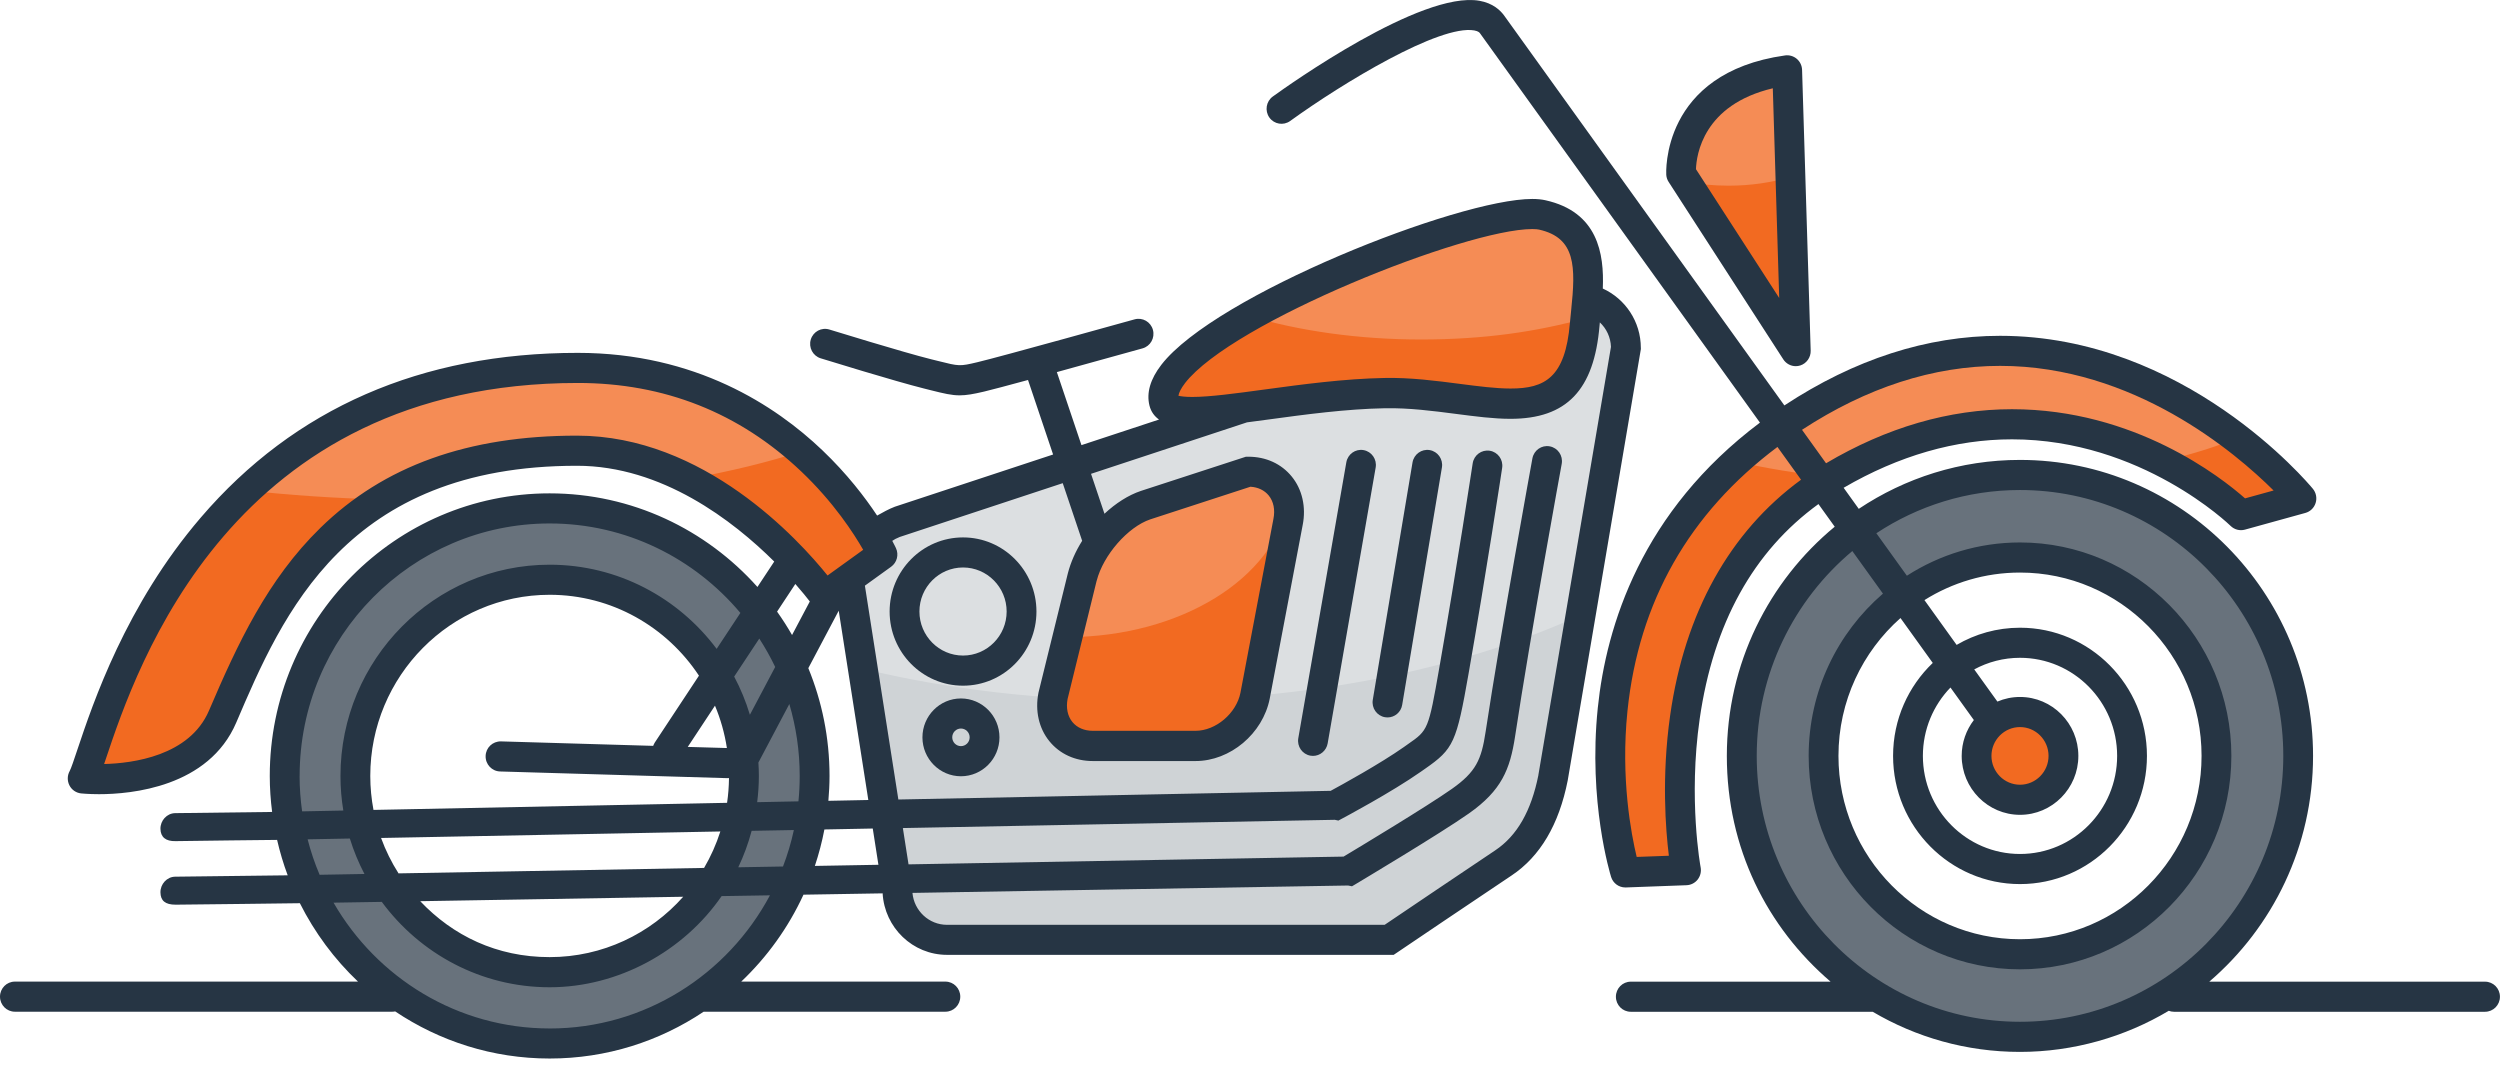 <svg width="117" height="50" viewBox="0 0 117 50" fill="none" xmlns="http://www.w3.org/2000/svg">
<g clip-path="url(#clip0_159_2)">
<path d="M72.683 36.393C72.374 37.958 71.727 39.511 70.359 40.423C68.99 41.336 65.012 44.062 65.012 44.062H44.321C43.038 44.062 41.996 42.971 41.996 41.676L39.672 26.788C39.672 25.492 40.713 24.431 41.996 24.431L73.768 13.939C75.052 13.939 76.093 14.988 76.093 16.284L72.683 36.393Z" fill="#CFD3D6"/>
<path d="M94.537 22.228C87.347 22.228 81.518 28.115 81.518 35.376C81.518 42.637 87.347 48.523 94.537 48.523C101.726 48.523 107.555 42.637 107.555 35.376C107.555 28.115 101.726 22.228 94.537 22.228ZM94.537 44.66C89.459 44.66 85.343 40.503 85.343 35.376C85.343 30.248 89.459 26.091 94.537 26.091C99.614 26.091 103.73 30.248 103.73 35.376C103.73 40.503 99.614 44.66 94.537 44.66Z" fill="#68727C"/>
<path d="M25.723 23.794C18.876 23.794 13.324 29.4 13.324 36.315C13.324 43.23 18.876 48.836 25.723 48.836C32.57 48.836 38.122 43.23 38.122 36.315C38.122 29.4 32.57 23.794 25.723 23.794ZM25.723 45.498C20.701 45.498 16.63 41.386 16.63 36.315C16.63 31.244 20.701 27.132 25.723 27.132C30.744 27.132 34.816 31.244 34.816 36.315C34.816 41.386 30.744 45.498 25.723 45.498Z" fill="#68727C"/>
<path d="M73.768 13.938L41.996 24.429C40.713 24.429 39.672 25.49 39.672 26.786L40.377 31.3C44.349 32.256 48.785 32.792 53.465 32.792C61.345 32.792 68.53 31.277 73.973 28.786L76.093 16.282C76.093 14.986 75.052 13.938 73.768 13.938Z" fill="#DCDFE1"/>
<path d="M72.174 10.058C74.931 10.671 74.311 13.437 74.165 15.171C73.689 20.845 69.412 18.309 64.804 18.392C60.13 18.477 54.776 20.04 54.471 18.81C53.696 15.68 69.416 9.444 72.172 10.058H72.174Z" fill="#F26A21"/>
<path d="M72.174 10.058C70.385 9.66 63.135 12.147 58.477 14.797C60.833 15.491 63.578 15.888 66.509 15.888C69.44 15.888 71.915 15.528 74.19 14.897C74.364 13.158 74.788 10.64 72.174 10.058Z" fill="#F58C55"/>
<path d="M3.87 36.432C4.684 34.985 8.132 17.22 27.04 17.22C37.269 17.22 41.299 25.946 41.299 25.946L38.587 27.902C38.587 27.902 33.756 21.094 27.002 21.094C15.985 21.094 12.817 27.927 10.418 33.537C8.946 36.98 3.87 36.432 3.87 36.432Z" fill="#F26A21"/>
<path d="M27.04 17.22C19.922 17.22 14.996 19.738 11.576 22.955C13.541 23.172 15.639 23.316 17.826 23.374C20.088 21.98 23.037 21.094 27.002 21.094C28.908 21.094 30.661 21.635 32.194 22.415C34.188 22.063 35.978 21.624 37.5 21.122C35.206 19.104 31.792 17.22 27.04 17.22Z" fill="#F58C55"/>
<path d="M78.908 40.724C78.908 40.724 76.468 27.833 85.778 22.307C96.588 15.889 104.88 24.107 104.88 24.107L107.709 23.324C107.709 23.324 97.247 10.646 83.763 19.646C71.91 27.558 76.065 40.827 76.065 40.827L78.906 40.722L78.908 40.724Z" fill="#F26A21"/>
<path d="M83.765 19.646C82.835 20.267 82.003 20.922 81.26 21.599C82.613 21.911 84.12 22.16 85.736 22.333C85.752 22.324 85.766 22.314 85.781 22.305C92.222 18.481 97.769 19.854 101.201 21.587C102.52 21.282 103.693 20.917 104.68 20.507C100.629 17.39 92.891 13.556 83.766 19.644L83.765 19.646Z" fill="#F58C55"/>
<path d="M78.677 8.131C78.677 8.131 78.39 4.03 83.639 3.292C83.763 7.359 84.042 16.433 84.042 16.433L78.677 8.131Z" fill="#F26A21"/>
<path d="M83.639 3.292C78.39 4.03 78.677 8.131 78.677 8.131L78.917 8.504C79.54 8.624 80.205 8.69 80.896 8.69C81.938 8.69 82.92 8.541 83.791 8.28C83.734 6.412 83.678 4.595 83.638 3.292H83.639Z" fill="#F58C55"/>
<path d="M96.525 35.297C96.525 36.393 95.646 37.281 94.561 37.281C93.476 37.281 92.597 36.393 92.597 35.297C92.597 34.202 93.476 33.315 94.561 33.315C95.646 33.315 96.525 34.202 96.525 35.297Z" fill="#F26A21"/>
<path d="M58.736 32.598C58.481 33.894 57.231 34.985 55.948 34.985H51.144C49.86 34.985 49.026 33.894 49.282 32.598L50.649 27.021C51.01 25.612 52.303 24.09 53.616 23.646L58.42 22.077C59.703 22.077 60.537 23.146 60.282 24.442L58.736 32.598Z" fill="#F26A21"/>
<path d="M60.277 23.518C60.088 22.675 59.38 22.077 58.42 22.077L53.616 23.646C52.301 24.09 51.01 25.612 50.649 27.021L49.964 29.818C55.271 29.796 59.637 27.055 60.279 23.518H60.277Z" fill="#F58C55"/>
<path d="M76.791 16.281C76.791 15.046 76.059 13.983 75.011 13.504C75.081 11.862 74.776 9.917 72.324 9.371C72.147 9.332 71.946 9.311 71.71 9.311C68.237 9.311 56.866 13.82 54.352 17.071C53.834 17.741 53.647 18.383 53.795 18.981C53.87 19.28 54.036 19.488 54.242 19.635L50.612 20.832L49.461 17.414C51.356 16.894 53.324 16.345 53.47 16.304C53.842 16.201 54.059 15.813 53.957 15.437C53.854 15.062 53.47 14.842 53.098 14.946C53.034 14.963 46.799 16.702 45.738 16.952C44.912 17.148 44.892 17.143 43.904 16.894L43.577 16.813C42.272 16.489 38.85 15.432 38.816 15.422C38.447 15.307 38.058 15.517 37.945 15.889C37.832 16.262 38.04 16.655 38.408 16.769C38.551 16.813 41.903 17.849 43.246 18.183L43.568 18.264C44.183 18.419 44.537 18.502 44.913 18.502C45.223 18.502 45.55 18.445 46.056 18.326C46.384 18.248 47.17 18.04 48.111 17.783L49.285 21.271L41.877 23.715C41.59 23.825 41.311 23.981 41.049 24.129C40.488 23.282 39.645 22.177 38.483 21.069C36.305 18.99 32.552 16.514 27.039 16.514C19.716 16.514 13.781 19.106 9.4 24.218C5.886 28.317 4.357 32.89 3.62 35.088C3.475 35.523 3.324 35.974 3.262 36.083C3.146 36.29 3.142 36.542 3.248 36.753C3.355 36.965 3.562 37.107 3.796 37.132C3.81 37.132 4.133 37.168 4.634 37.168C6.134 37.168 9.764 36.841 11.057 33.815C13.225 28.744 16.196 21.798 27 21.798C30.983 21.798 34.311 24.37 36.234 26.281L35.448 27.47C33.049 24.783 29.577 23.089 25.721 23.089C18.501 23.089 12.625 29.023 12.625 36.315C12.625 36.886 12.665 37.448 12.735 37.999L8.193 38.055C7.808 38.063 7.501 38.404 7.509 38.793C7.517 39.176 7.755 39.378 8.22 39.365C8.684 39.353 12.968 39.307 12.968 39.307C13.098 39.874 13.264 40.428 13.464 40.965L8.194 41.029C7.81 41.035 7.503 41.377 7.509 41.765C7.515 42.15 7.728 42.339 8.219 42.339C8.71 42.339 14.034 42.27 14.034 42.27C14.727 43.649 15.649 44.89 16.754 45.939H0.697C0.312 45.939 0 46.254 0 46.643C0 47.033 0.312 47.348 0.697 47.348H18.361C18.406 47.348 18.451 47.343 18.494 47.334C20.568 48.725 23.052 49.539 25.723 49.539C28.393 49.539 30.862 48.731 32.931 47.348H44.244C44.63 47.348 44.941 47.033 44.941 46.643C44.941 46.254 44.63 45.939 44.244 45.939H34.69C35.901 44.789 36.894 43.41 37.603 41.871L41.307 41.809C41.397 43.411 42.712 44.687 44.321 44.687H65.224L65.401 44.568C65.441 44.541 69.392 41.871 70.745 40.971C72.079 40.082 72.961 38.587 73.368 36.531L76.792 16.34V16.281H76.791ZM55.452 17.938C57.67 15.069 68.614 10.72 71.71 10.72C71.874 10.72 71.972 10.734 72.025 10.745C73.756 11.13 73.744 12.492 73.53 14.525C73.508 14.73 73.488 14.927 73.472 15.112C73.257 17.68 72.291 18.183 70.695 18.183C69.993 18.183 69.179 18.076 68.318 17.965C67.247 17.826 66.025 17.664 64.795 17.689C62.899 17.724 60.926 17.992 59.186 18.228C57.806 18.416 56.615 18.577 55.795 18.577C55.446 18.577 55.251 18.546 55.15 18.521C55.173 18.37 55.28 18.164 55.454 17.938H55.452ZM18.651 40.874C18.322 40.356 18.047 39.802 17.834 39.217L33.712 38.913C33.52 39.514 33.264 40.085 32.951 40.619L18.651 40.874ZM31.974 41.968C30.436 43.701 28.204 44.793 25.723 44.793C23.242 44.793 21.194 43.787 19.666 42.176L31.974 41.968ZM17.329 36.315C17.329 31.64 21.095 27.836 25.724 27.836C28.637 27.836 31.205 29.342 32.711 31.621L30.645 34.75C30.613 34.8 30.59 34.853 30.569 34.906L23.445 34.697C23.056 34.69 22.738 34.991 22.727 35.38C22.716 35.769 23.018 36.094 23.404 36.105L34.047 36.418C34.047 36.418 34.061 36.418 34.067 36.418C34.084 36.418 34.1 36.415 34.117 36.413C34.112 36.806 34.083 37.193 34.027 37.572L17.479 37.904C17.382 37.389 17.329 36.858 17.329 36.313V36.315ZM34.36 31.663L35.535 29.885C35.809 30.311 36.059 30.752 36.279 31.214L35.095 33.452C34.907 32.828 34.661 32.23 34.36 31.665V31.663ZM34.019 35.008L32.187 34.955L33.461 33.025C33.723 33.651 33.912 34.316 34.019 35.008ZM35.177 38.883L37.153 38.846C37.026 39.433 36.855 40.001 36.645 40.552L34.551 40.589C34.81 40.046 35.019 39.475 35.177 38.883ZM35.436 37.544C35.486 37.14 35.515 36.731 35.515 36.313C35.515 36.102 35.506 35.894 35.493 35.686L36.941 32.948C37.255 34.016 37.426 35.144 37.426 36.312C37.426 36.714 37.406 37.112 37.367 37.503L35.436 37.542V37.544ZM37.829 31.27L39.252 28.581L40.637 37.44L38.768 37.478C38.801 37.094 38.822 36.708 38.822 36.315C38.822 34.529 38.467 32.826 37.83 31.27H37.829ZM14.995 24.704C12.524 27.115 11.119 30.126 9.78 33.257C8.871 35.382 6.204 35.723 4.873 35.756C4.896 35.687 4.919 35.615 4.946 35.539C6.404 31.181 10.84 17.923 27.043 17.923C31.082 17.923 34.596 19.312 37.489 22.056C39.022 23.51 39.968 24.98 40.397 25.731L38.729 26.933C37.373 25.249 32.944 20.388 27.003 20.388C21.898 20.388 17.971 21.8 14.995 24.703V24.704ZM37.221 27.329C37.541 27.692 37.768 27.98 37.899 28.149L37.068 29.719C36.852 29.342 36.618 28.976 36.367 28.624L37.221 27.331V27.329ZM14.023 36.315C14.023 29.799 19.272 24.498 25.724 24.498C29.298 24.498 32.502 26.127 34.65 28.685L33.539 30.367C31.75 27.976 28.913 26.428 25.724 26.428C20.326 26.428 15.934 30.863 15.934 36.315C15.934 36.866 15.98 37.406 16.067 37.933L14.139 37.972C14.063 37.431 14.021 36.878 14.021 36.316L14.023 36.315ZM14.397 39.281L16.373 39.243C16.551 39.821 16.782 40.375 17.056 40.902L14.958 40.94C14.731 40.406 14.544 39.852 14.397 39.281ZM25.724 48.132C21.411 48.132 17.639 45.762 15.61 42.245L17.868 42.208C19.654 44.631 22.512 46.204 25.724 46.204C28.937 46.204 32.001 44.513 33.771 41.938L36.034 41.901C34.058 45.607 30.179 48.133 25.724 48.133V48.132ZM38.582 38.819L40.845 38.775L41.11 40.472L38.136 40.525C38.32 39.971 38.471 39.401 38.582 38.818V38.819ZM71.999 36.265C71.662 37.958 70.999 39.113 69.976 39.797C68.786 40.591 65.588 42.749 64.801 43.282H44.323C43.475 43.282 42.778 42.624 42.703 41.788L63.088 41.442L63.273 41.478L63.431 41.385C63.592 41.287 67.397 39.018 68.745 38.069C70.272 36.994 70.67 36.011 70.906 34.462C71.622 29.721 73.074 21.787 73.088 21.709C73.158 21.327 72.908 20.959 72.528 20.889C72.149 20.817 71.786 21.072 71.716 21.454C71.702 21.534 70.247 29.489 69.526 34.252C69.33 35.557 69.074 36.127 67.947 36.921C66.794 37.733 63.625 39.642 62.879 40.089L42.519 40.452L42.254 38.753L62.471 38.367L62.636 38.403L62.782 38.325C62.878 38.275 65.137 37.072 66.498 36.115L66.695 35.977C68.031 35.047 68.164 34.754 68.733 31.505C69.564 26.764 70.295 21.944 70.301 21.897C70.36 21.512 70.098 21.153 69.717 21.094C69.337 21.036 68.981 21.299 68.922 21.684C68.914 21.732 68.186 26.537 67.358 31.261C66.851 34.158 66.833 34.172 65.901 34.82L65.698 34.964C64.598 35.739 62.795 36.73 62.275 37.011L42.043 37.417L40.477 27.409L41.705 26.523C41.978 26.326 42.074 25.96 41.931 25.653C41.922 25.633 41.865 25.511 41.758 25.312C41.804 25.282 41.854 25.252 41.907 25.221L42.108 25.13L49.736 22.612L50.645 25.31C50.341 25.794 50.107 26.315 49.974 26.838L48.606 32.394L48.599 32.427C48.434 33.261 48.62 34.085 49.11 34.687C49.597 35.287 50.319 35.617 51.145 35.617H55.95C57.574 35.617 59.099 34.337 59.423 32.698L60.967 24.564C61.131 23.729 60.945 22.906 60.455 22.304C59.968 21.704 59.246 21.374 58.42 21.374H58.31L53.394 22.975C52.799 23.175 52.212 23.556 51.689 24.043L51.06 22.175L58.36 19.766C58.684 19.724 59.018 19.679 59.367 19.632C61.07 19.4 63 19.139 64.815 19.106C65.946 19.086 67.061 19.231 68.135 19.37C69.043 19.488 69.9 19.601 70.69 19.601C73.32 19.601 74.605 18.256 74.858 15.24C74.863 15.19 74.867 15.137 74.872 15.087C75.18 15.375 75.377 15.781 75.393 16.235L71.995 36.274L71.999 36.265ZM51.325 27.179C51.633 25.977 52.785 24.661 53.831 24.307L58.521 22.779C58.877 22.801 59.178 22.945 59.376 23.189C59.603 23.468 59.682 23.856 59.596 24.287L58.053 32.421C57.862 33.386 56.898 34.202 55.948 34.202H51.144C50.744 34.202 50.404 34.055 50.187 33.789C49.963 33.513 49.884 33.131 49.963 32.712L51.323 27.179H51.325Z" fill="#263544"/>
<path d="M45.07 25.151C43.176 25.151 41.634 26.706 41.634 28.62C41.634 30.535 43.174 32.09 45.07 32.09C46.965 32.09 48.506 30.535 48.506 28.62C48.506 26.706 46.965 25.151 45.07 25.151ZM45.07 30.68C43.944 30.68 43.029 29.755 43.029 28.619C43.029 27.483 43.944 26.558 45.07 26.558C46.195 26.558 47.111 27.483 47.111 28.619C47.111 29.755 46.195 30.68 45.07 30.68Z" fill="#263544"/>
<path d="M44.972 32.688C43.979 32.688 43.17 33.505 43.17 34.509C43.17 35.512 43.979 36.329 44.972 36.329C45.966 36.329 46.775 35.512 46.775 34.509C46.775 33.505 45.966 32.688 44.972 32.688ZM44.972 34.919C44.747 34.919 44.565 34.734 44.565 34.507C44.565 34.28 44.747 34.095 44.972 34.095C45.197 34.095 45.38 34.28 45.38 34.507C45.38 34.734 45.197 34.919 44.972 34.919Z" fill="#263544"/>
<path d="M78.093 8.516L83.458 16.818C83.59 17.021 83.811 17.137 84.042 17.137C84.112 17.137 84.182 17.126 84.252 17.104C84.549 17.01 84.749 16.725 84.74 16.411L84.337 3.27C84.331 3.069 84.241 2.881 84.089 2.753C83.937 2.625 83.739 2.567 83.543 2.594C77.716 3.414 77.978 8.133 77.981 8.181C77.989 8.3 78.027 8.416 78.093 8.516ZM82.967 4.132L83.267 13.946L79.371 7.918C79.393 7.261 79.7 4.905 82.967 4.132Z" fill="#263544"/>
<path d="M66.91 21.064C66.532 21.001 66.171 21.258 66.106 21.642L64.246 32.754C64.183 33.138 64.438 33.501 64.818 33.566C64.857 33.573 64.897 33.576 64.936 33.576C65.271 33.576 65.565 33.333 65.622 32.989L67.482 21.876C67.546 21.493 67.29 21.13 66.91 21.064Z" fill="#263544"/>
<path d="M63.815 21.065C63.435 20.997 63.074 21.255 63.008 21.637L60.76 34.549C60.694 34.933 60.946 35.297 61.326 35.365C61.366 35.373 61.408 35.376 61.447 35.376C61.779 35.376 62.073 35.135 62.134 34.794L64.381 21.881C64.448 21.497 64.195 21.133 63.815 21.065Z" fill="#263544"/>
<path d="M116.303 45.941H103.395C106.363 43.397 108.251 39.605 108.251 35.376C108.251 27.738 102.098 21.524 94.535 21.524C91.75 21.524 89.157 22.368 86.99 23.814L86.282 22.828C88.865 21.325 91.514 20.561 94.161 20.561C100.214 20.561 104.35 24.57 104.39 24.61C104.567 24.786 104.824 24.853 105.063 24.787L107.892 24.005C108.121 23.942 108.302 23.765 108.372 23.537C108.443 23.308 108.394 23.059 108.242 22.875C108 22.582 102.235 15.716 93.602 15.716C90.188 15.716 86.792 16.813 83.509 18.974L70.413 0.754C70.227 0.487 69.874 0.149 69.235 0.036C66.513 -0.44 60.271 4.008 59.567 4.517C59.254 4.744 59.183 5.184 59.406 5.5C59.631 5.816 60.066 5.888 60.379 5.663C62.851 3.874 67.378 1.141 68.995 1.424C69.198 1.46 69.249 1.535 69.269 1.564L82.365 19.779C76.831 23.931 75.172 29.278 74.776 33.133C74.323 37.534 75.357 40.901 75.4 41.042C75.492 41.336 75.761 41.533 76.065 41.533C76.073 41.533 76.082 41.533 76.09 41.533L78.931 41.428C79.134 41.42 79.325 41.323 79.45 41.164C79.577 41.002 79.628 40.794 79.59 40.592C79.583 40.561 79.005 37.406 79.545 33.648C80.186 29.179 82.054 25.802 85.103 23.59L85.865 24.65C82.785 27.192 80.816 31.056 80.816 35.377C80.816 39.699 82.703 43.399 85.671 45.942H76.321C75.935 45.942 75.624 46.257 75.624 46.647C75.624 47.036 75.935 47.351 76.321 47.351H87.643C89.668 48.544 92.023 49.229 94.532 49.229C97.041 49.229 99.454 48.526 101.498 47.305C101.574 47.334 101.655 47.351 101.739 47.351H116.299C116.685 47.351 116.997 47.036 116.997 46.647C116.997 46.257 116.685 45.942 116.299 45.942L116.303 45.941ZM93.605 17.123C99.856 17.123 104.615 21.177 106.404 22.955L105.068 23.324C103.955 22.341 99.9 19.151 94.163 19.151C91.224 19.151 88.295 20.003 85.459 21.681L84.334 20.115C87.368 18.132 90.487 17.123 93.606 17.123H93.605ZM78.162 33.488C77.758 36.346 77.951 38.825 78.103 40.049L76.597 40.104C76.341 39.041 75.841 36.429 76.165 33.277C76.69 28.167 79.05 24.014 83.185 20.917L84.289 22.451C80.952 24.888 78.844 28.674 78.162 33.488ZM82.215 35.376C82.215 31.522 83.959 28.074 86.689 25.789L88.122 27.782C85.997 29.614 84.645 32.338 84.645 35.376C84.645 40.883 89.082 45.365 94.536 45.365C99.99 45.365 104.428 40.883 104.428 35.376C104.428 29.868 99.99 25.387 94.536 25.387C92.59 25.387 90.775 25.96 89.242 26.944L87.813 24.956C89.747 23.679 92.057 22.933 94.536 22.933C101.331 22.933 106.858 28.514 106.858 35.376C106.858 42.237 101.331 47.819 94.536 47.819C87.742 47.819 82.215 42.237 82.215 35.376ZM94.536 34.027C95.273 34.027 95.872 34.632 95.872 35.376C95.872 36.119 95.273 36.725 94.536 36.725C93.8 36.725 93.2 36.119 93.2 35.376C93.2 34.632 93.8 34.027 94.536 34.027ZM94.536 38.134C96.041 38.134 97.267 36.897 97.267 35.376C97.267 33.854 96.043 32.618 94.536 32.618C94.161 32.618 93.803 32.695 93.478 32.834L92.394 31.328C93.033 30.982 93.763 30.785 94.536 30.785C97.043 30.785 99.082 32.845 99.082 35.376C99.082 37.907 97.043 39.966 94.536 39.966C92.03 39.966 89.991 37.907 89.991 35.376C89.991 34.133 90.484 33.003 91.282 32.176L92.376 33.698C92.021 34.163 91.807 34.745 91.807 35.376C91.807 36.895 93.031 38.134 94.538 38.134H94.536ZM88.596 35.376C88.596 38.684 91.262 41.375 94.536 41.375C97.813 41.375 100.477 38.683 100.477 35.376C100.477 32.069 97.811 29.377 94.536 29.377C93.456 29.377 92.444 29.671 91.57 30.181L90.064 28.085C91.364 27.268 92.897 26.796 94.536 26.796C99.222 26.796 103.033 30.644 103.033 35.376C103.033 40.107 99.222 43.956 94.536 43.956C89.851 43.956 86.04 40.107 86.04 35.376C86.04 32.806 87.165 30.499 88.943 28.924L90.453 31.025C89.31 32.119 88.596 33.663 88.596 35.376Z" fill="#263544"/>
</g>
<defs>
<clipPath id="clip0_159_2">
<rect width="117" height="49.541" fill="white"/>
</clipPath>
</defs>
</svg>
